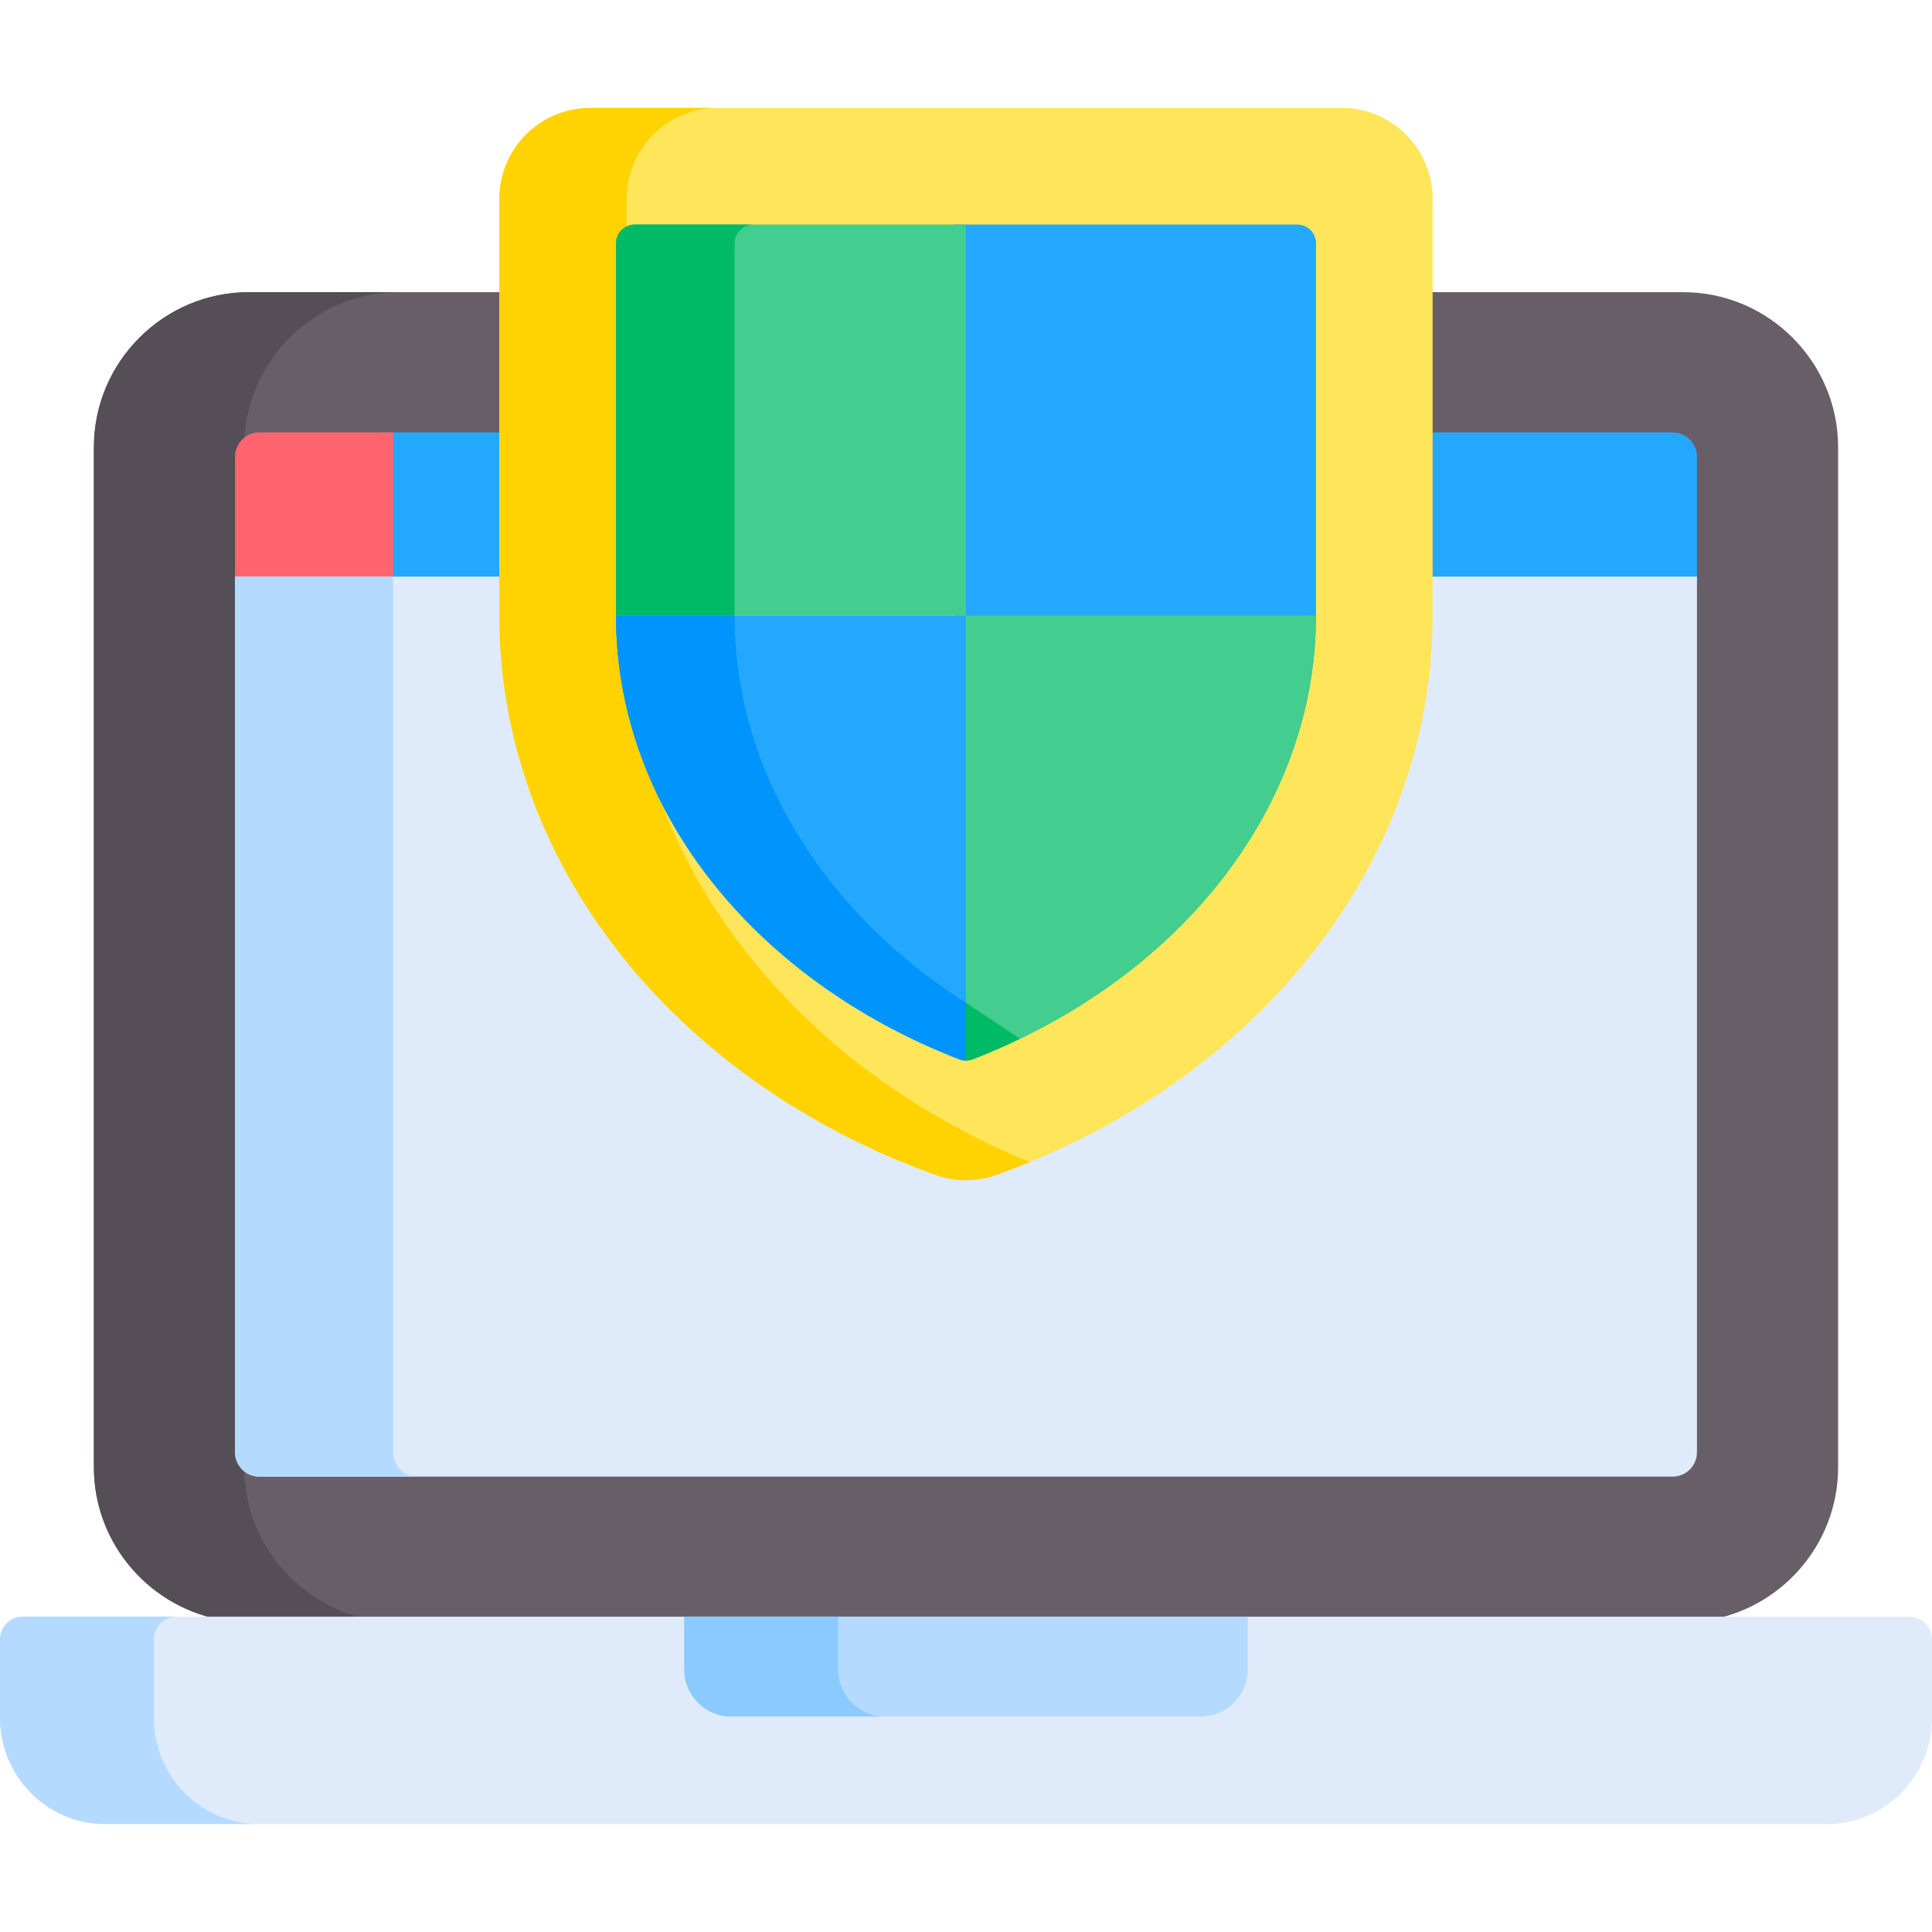 <svg id="Capa_1" enable-background="new 0 0 512 512" height="512" viewBox="0 0 512 512" width="512" xmlns="http://www.w3.org/2000/svg"><path d="m446.058 77.432h-97.305v85.773c0 50.267-35.549 95.987-90.953 117.518-.577.224-1.189.337-1.8.337s-1.223-.113-1.8-.337c-55.407-21.531-90.953-67.252-90.953-117.518v-85.773h-97.305c-22.582 0-41.058 18.476-41.058 41.058v270.366c0 20.525 15.264 37.654 35.001 40.606h392.231c19.737-2.951 35.001-20.081 35.001-40.606v-270.365c0-22.583-18.477-41.059-41.059-41.059z" fill="#685e68"/><path d="m64.717 388.857v-270.366c0-22.583 18.476-41.058 41.058-41.058h-39.833c-22.583 0-41.058 18.476-41.058 41.058v270.366c0 20.525 15.264 37.655 35.001 40.606h39.834c-19.738-2.952-35.002-20.081-35.002-40.606z" fill="#554e56"/><path d="m101.079 114.599h62.167v40.268h-62.167z" fill="#23a8fe"/><path d="m443.266 114.599h-94.512v40.268h100.954v-33.825c0-3.558-2.885-6.443-6.442-6.443z" fill="#23a8fe"/><path d="m104.17 154.867v-40.268h-35.436c-3.558 0-6.442 2.885-6.442 6.443v33.825z" fill="#ff646f"/><path d="m506.005 428.432h-500.01c-3.311 0-5.995 2.71-5.995 6.054v20.823c0 15.451 12.519 28.092 27.82 28.092h456.36c15.301 0 27.82-12.642 27.82-28.092v-20.823c0-3.343-2.684-6.054-5.995-6.054z" fill="#dfebfa"/><path d="m40.785 455.309v-20.823c0-3.343 2.684-6.054 5.995-6.054h-40.785c-3.311 0-5.995 2.71-5.995 6.054v20.823c0 15.45 12.519 28.092 27.82 28.092h40.785c-15.301 0-27.82-12.642-27.82-28.092z" fill="#b4dbff"/><path d="m348.754 152.807v10.399c0 50.267-35.549 95.987-90.953 117.518-.577.224-1.189.337-1.8.337s-1.223-.113-1.8-.337c-55.407-21.531-90.953-67.252-90.953-117.518v-10.399c-54.326 0-95.993 0-100.954 0v232.066c0 3.558 2.885 6.443 6.442 6.443h374.531c3.558 0 6.442-2.884 6.442-6.443 0-11.003 0-219.343 0-232.066-5.52 0-47.013 0-100.955 0z" fill="#dfebfa"/><path d="m104.17 384.872v-232.065h-41.878v232.066c0 3.558 2.885 6.443 6.442 6.443h41.878c-3.557-.001-6.442-2.885-6.442-6.444z" fill="#b4dbff"/><path d="m181.32 428.432v13.97c0 6.866 5.563 12.484 12.363 12.484h124.635c6.8 0 12.363-5.618 12.363-12.484v-13.97z" fill="#b4dbff"/><path d="m222.104 442.403v-13.97h-40.784v13.97c0 6.866 5.563 12.484 12.363 12.484h40.785c-6.8 0-12.364-5.618-12.364-12.484z" fill="#8bcaff"/><path d="m355.576 28.599h-199.152c-13.279 0-24.082 10.804-24.082 24.084v110.523c0 64.703 45.353 122.856 115.547 148.154 2.615.942 5.362 1.412 8.11 1.412 2.75 0 5.499-.472 8.117-1.414 70.19-25.295 115.544-83.449 115.544-148.152v-110.524c-.001-13.279-10.805-24.083-24.084-24.083zm-8.883 134.607c0 49.061-35.186 94.436-89.639 115.598-.674.263-1.435.262-2.108 0-54.454-21.16-89.639-66.535-89.639-115.598v-98.722c0-1.61 1.31-2.92 2.92-2.92h175.546c1.61 0 2.92 1.31 2.92 2.92z" fill="#fee55a"/><path d="m168.269 187.665c-1.934-7.983-2.962-16.166-2.962-24.459v-98.722c0-.758.298-1.443.773-1.962v-9.84c0-13.28 10.804-24.084 24.082-24.084h-33.738c-13.279 0-24.082 10.804-24.082 24.084v110.523c0 64.703 45.353 122.856 115.547 148.154 2.615.942 5.362 1.412 8.11 1.412 2.75 0 5.499-.472 8.117-1.414 2.964-1.068 5.88-2.2 8.754-3.383-56.476-23.256-95.249-68.367-104.601-120.309z" fill="#ffd301"/><path d="m348.754 163.206v-98.722c0-2.751-2.23-4.98-4.98-4.98h-90.864v103.701h95.844z" fill="#23a8fe"/><path d="m163.247 64.484v98.721h92.753v-103.701h-87.773c-2.751 0-4.98 2.23-4.98 4.98z" fill="#43cd8e"/><path d="m199.644 59.504h-31.417c-2.751 0-4.98 2.229-4.98 4.98v98.721h31.417v-98.721c0-2.75 2.23-4.98 4.98-4.98z" fill="#00ba66"/><path d="m256 281.061c.612 0 1.223-.113 1.8-.337 55.404-21.531 90.953-67.252 90.953-117.518h-95.843z" fill="#43cd8e"/><path d="m256 281.061c.612 0 1.223-.113 1.8-.337 55.404-21.531 90.953-67.252 90.953-117.518h-95.843z" fill="#43cd8e"/><path d="m256 265.767-.414-.492.414 15.786c.612 0 1.223-.113 1.8-.337 4.288-1.666 8.441-3.494 12.484-5.441z" fill="#00ba66"/><path d="m163.247 163.206c0 50.267 35.546 95.987 90.953 117.518.577.224 1.189.337 1.8.337v-117.855z" fill="#23a8fe"/><path d="m163.247 163.206c0 50.267 35.546 95.987 90.953 117.518.577.224 1.189.337 1.8.337v-117.855z" fill="#23a8fe"/><path d="m194.664 163.206h-31.417c0 50.267 35.546 95.987 90.953 117.518.577.224 1.189.337 1.8.337v-15.294c-38.129-24.318-61.336-61.952-61.336-102.561z" fill="#0094fd"/></svg>